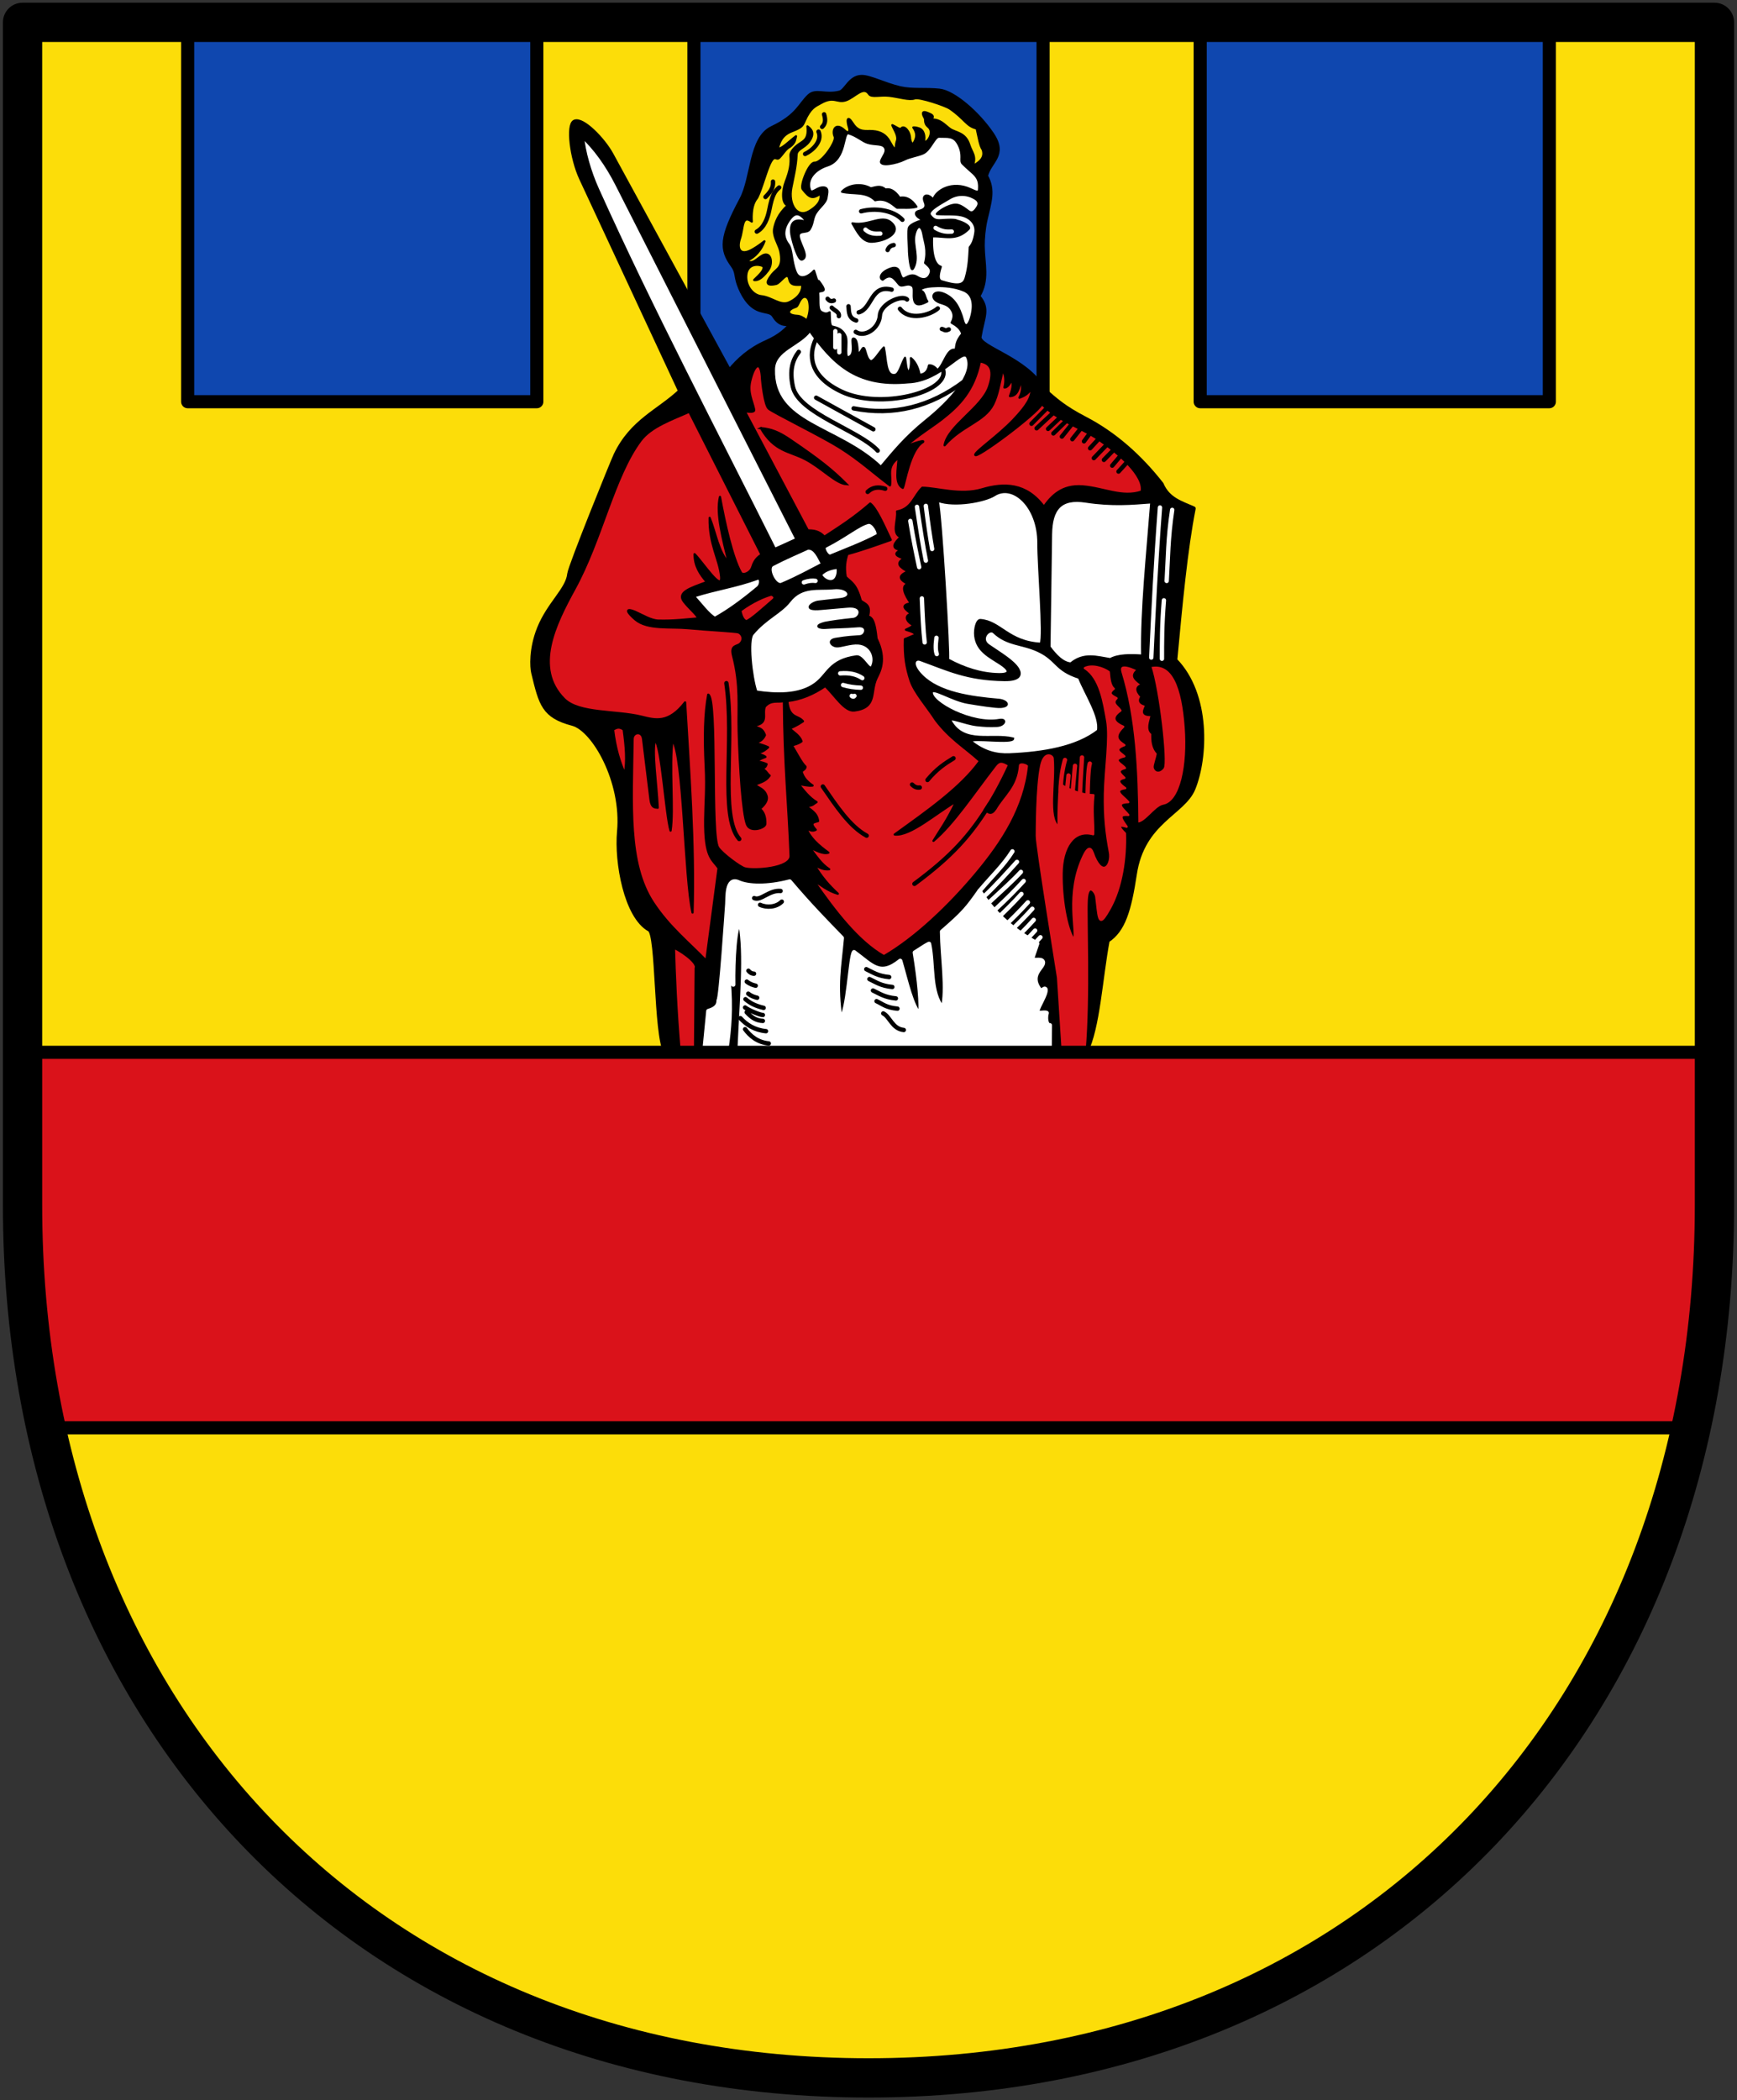 <svg height="481" width="398" xmlns="http://www.w3.org/2000/svg"><rect width="100%" height="100%" fill="#333333" stroke="none"/><path d="M5.167 5.118v270.914c0 115.942 77.9 199.85 193.833 199.85 115.933 0 193.833-83.908 193.833-199.85V5.118z" fill="#fcdd09"/><g stroke-linecap="round" stroke-linejoin="round"><path d="M159 7v85h80V7zM43 7v85h80V7zM275 7v85h80V7z" fill="#0f47af" stroke="#000" stroke-width="3"/><path d="M152.52 241h96.216c2.842-5.621 3.398-16.96 5.025-25.62 3.592-2.342 4.964-6.842 6.234-15.217 1.824-12.024 11.096-13.908 13.409-19.548 2.897-7.066 3.593-21.486-4.152-29.425 1.184-12.684 2.367-25.37 4.217-34.725-2.797-1.248-5.847-2.053-7.341-5.58-5.11-6.519-10.948-11.572-17.454-14.962-4.968-2.588-6.745-4.252-9.613-6.762-3.774-6.996-15.06-9.553-14.65-12.033.769-4.632 2.196-6.405-.317-9.275 2.306-3.765 1.093-7.365 1.049-11.522-.018-1.664.19-4.027.61-5.895.903-4.013 2.005-6.909.128-10.123.8-3.464 4.688-4.706 1.385-9.597-3.186-4.717-8.741-9.562-12.027-9.918-3.209-.348-6.167.094-9.02-.562-3.548-.815-6.949-2.633-8.836-2.588-2.697.064-3.495 3.213-4.984 3.59-3.289.832-5.438-.67-6.955.751-2.22 2.081-2.615 4.542-8.533 7.364-4.937 2.354-4.334 11.322-7.002 16.325-4.73 8.867-4.702 11.43-1.96 15.173 1.006 1.374.705 2.423 1.362 4.264.784 2.197 2.248 4.905 4.665 5.779 1.524.55 2.743.355 3.38 1.406 1.05 1.73 2.416 2.246 4.13 1.598-1.05 1.488-2.727 3.074-5.862 4.465-3.809 1.69-6.347 3.995-8.507 6.6l-27.025-49.547c-1.947-3.57-6.65-8.308-8.433-7.512-1.524.68-.686 8.196 1.537 12.968l22.687 48.71c-4.967 4.656-11.053 6.836-14.768 14.56-.733 1.524-10.464 25.565-10.642 27.28-.374 3.626-4.614 6.766-6.917 12.466-1.908 4.724-1.646 8.93-1.338 10.2 1.74 7.181 2.35 9.893 8.975 11.64 4.928 1.298 11.752 13.28 10.69 24.729-.647 6.973 1.562 19.462 6.936 22.41 2.011 1.102 1.361 23.77 3.702 28.133z" stroke="#000"/><path d="M187.998 44.363c-1.778 1.184-2.447 1.07-4.07-1.037-.641-.833 1.45-6.131 2.714-6.06 1.705.096 5.099-4.917 4.613-5.97-.657-1.421.188-3.456 2.351-1.356.65.63 1.303.404.905-.814-.417-1.275-.519-3.036.904-.814 1.371 2.14 2.93 1.615 4.523 1.718 1.885.122 3.122.921 3.889 2.352 1.791 3.341 1.298.891 1.628.09.532-1.29-.481-2.532-.995-3.799 1.007.428 1.722 1.166 2.122.687.541-.649 1.931.643 1.948 2.48.42 2.02 1.04.688 1.288-.065.315-.954.006-1.793-.538-2.58.413-.028.752.05 1.24.202 1.11.345 1.474 1.686 1.176 3.075.858.407 2.285-2.09 1.176-3.256-.415-.435-.945-.643-.905-1.99-1.171-2.081.005-1.627 1.176-1.085.75.347.705.681.25 1.229 2.081-.04 2.831 1.08 4.224 2.122 1.275.953 3.571.767 4.48 3.704.526 1.699 1.726 2.628.724 4.884 1.16-.723 3.053-1.663 2.352-3.799-.657-.901-.954-3.048-1.384-4.858-2.368-.544-2.618-2.133-6.124-4.548-1.067-.736-7.07-2.722-8.05-2.352-1.267.478-3.59-.33-5.894-.592-2.068-.237-4.044.442-4.598-.403-1.303-1.992-3.315.8-5.336 1.447-2.036.653-2.657-1.087-5.698.633-1.263.715-2.358 1.02-3.709 4.07-.51 1.153-.625 1.48-2.984 2.394-2.23.863-2.792 2.476-3.166 3.938.816.259 2.605-1.63 4.16-2.804-.243.766-.079 1.45-1.447 2.442-.858.383-1.535 1.629-2.394 2.492-.74.743-1.093-1.23-2.4 1.94-.829 2.012-2.09 6.532-2.803 7.417-1.45 1.799-1.086 5.246-1.086 5.246-2.323-1.733-1.908 1.512-2.713 3.889-.769 2.27-.049 4.225 2.985 2.442 1.224-.72 1.89-1.253 2.623-1.809-.65 1.818-2.092 3.635-3.98 4.432 1.176 1.05 2.312-.51 3.527-1.176 1.948-1.067 2.518 1.79 1.267 3.437-1.656 2.18-2.595 2.236-3.166 2.171 1.157-1.136 2.54-2.335 2.08-3.166-1.296-.63-3.685-.517-3.889 2.08-.198 2.525 1.604 4.61 3.437 4.794 2.48.251 4.42 2.4 6.512 1.357 2.523-1.257 2.942-2.832 2.868-3.975-1.471.003-2.65.276-2.974-1.32-.408-2.02-1.978.902-3.028 1.135-3.056.675-1.7-1.172-.845-2.262.97-1.238 2.646-1.4 1.809-5.336-.466-1.749-1.77-3.427-1.357-5.246.291-1.28.858-3.12 3.075-5.156-1.377-.407-1.251-3.348-.452-5.427.945-2.458 1.247-4.01 1.085-5.97-.07-.85.91-1.912 1.948-2.627 1.12-.77 2.272-1.156 1.942-4.065.762.584 1.864 1.489.302 3.565-1.063 1.413-2.733 1.614-2.793 2.92-.128 2.782-.687 4.91-1.202 7.539-.75 3.831 1.32 7.039 4.054 5.422 2.43-1.437 2.87-2.825 2.623-4.028z" fill="#fcdd09" stroke="#000" stroke-width=".5"/><path d="M182.172 70.44c-1.713.578-1.858 1.67.448 1.79.713.038 1.367.35 2.239 1.024.7-1.789.647-3.187.447-4.158-.205-1.001-1.23-1.786-2.174.256-.377.815-.466.92-.96 1.087z" fill="#fcdd09" stroke="#000" stroke-width=".3"/><path d="M224.32 43.45c-.068.77-.677.473-1.983-.128-4.154-1.913-7.892.256-8.506 2.43-1.096-1.48-2.705-1.235-1.919.576.496 1.211-.204 1.703-1.343 1.983-1.614.395-.068 1.85 1.151 2.046-1.23.294-2.953.958-3.39 1.663-.375.607-.063 4.12-.063 4.925-.002 1.679.424 5.347.895 4.605 1.528-2.41-.174-5.41.384-7.803.564-2.421 1.66-2.31 2.046 0 .297 1.777 1.117 3.522.384 6.46 1 .89 1.686 1.461 1.151 2.622-.61 1.326-1.749 1.382-3.006.575-1-.642-1.826-.243-2.878.32-.57.305-.799-.325-1.215-1.599-.192-.587-.75-1.01-1.855-.64-2.593.87-2.677 2.346-1.918 2.559 1.974-1.659 2.703-.122 3.773 1.087.7.79 1.92-.591 3.07.384.547.463.067 2.055.384 3.262.394 1.502 1.831.86 3.006.255-.63-.733-.51-2.51-1.855-2.494.71-.889 2.615-.981 4.093-1.023 1.392-.04 3.914.08 6.14 1.023 1.84.78 2.427 2.74 1.79 5.564-.504 2.241-1.447 3.336-1.982 1.343-.908-3.385-2.185-5.208-4.349-6.14-2.27-.976-3.129.577-1.855 1.536 1.077.81 2.437.543 3.454 1.918.846 1.144.639 2.159.128 3.134 1.042.621 2.057 1.269 2.43 2.558-1.528 1.872-1.27 2.627-1.535 3.71-1.92-.649-2.672 3.638-4.157 4.605-.618-.823-1.364-1.139-1.918-1.087-.324 1.628-1.175 2.07-2.175 2.174-.196-1.276-.826-2.93-1.983-3.837.091 1.271.001 2.37-.447 3.197-.712-.353-.666-2.088-.896-3.261-.762 1.201-1.3 3.703-2.238 3.901-2.284.482-2.025-3.566-2.622-6.268-1.18 1.219-2.37 3.51-3.134 3.07-1.148-.659-1.078-3.844-1.791-2.75-.337.517-.421.885-1.023 1.023-.124-1.152-.077-3.351-1.024-3.39-.61-.024.488 3.118-.703 4.03-1.696 1.298-.454-3.229-1.088-4.605-.78-1.693-2.035-1.914-3.07-2.174-.628-.159-.503-1.957-.575-3.262-.663.394-1.079.345-1.79 0-1.057-.511-.687-2.167-.832-4.35-.045-.663.81-.332 1.215-.703.19-.372-.443-1.238-1.087-2.11-.363.416-.725-1.402-1.088-2.367-1.178 1.31-3.349 2.48-4.22.256-1.006-2.563-.775-5.094-1.664-6.268-1.205-1.59-1.291-3.325 0-5.308 1.53-2.347 2.614-2.031 4.285.192-1.952-.62-4.14-.854-3.581 2.878.44 2.243 1.64 5.975 2.43 5.692 1.589-.569-.292-3.168-.703-4.989-.437-1.935 1.798-.912 2.43-1.918.776-1.236.664-2.172 1.151-3.262.722-1.615 2.631-2.698 2.75-4.093.066-.769.75-2.446-1.087-2.239-1.344.152-2.377 1.6-2.75.512-.808-2.358 1.048-4.596 4.03-5.564 4.427-1.44 3.442-7.783 4.86-7.355 1.932.582 3.118 1.79 4.35 2.174 1.742.543 3.504.048 4.028 1.215.401.893-.428 1.715-.895 2.814-.666 1.57 3.554.688 5.334-.219 1.21-.616 2.872-.82 4.195-1.38 1.73-.73 2.65-3.888 3.71-3.837 1.952.095 3.382-.338 4.477 1.855 1.208 2.42.267 3.642.895 4.285 2.49 2.548 4.056 2.784 3.774 6.012z" fill="#fff" stroke="#000" stroke-width=".5"/><path d="M192.928 43.914c1.237-1.38 4.12-2.16 6.603-.769 1.115-.23 2.23-.758 3.346.271 1.03-.263 2.106.236 3.256 1.9 1.397-.305 2.688.29 3.844 2.035-1.477.368-2.954.18-4.432.226-1.382-1.082-2.702-2.273-5.02-1.718-2.124-2.114-5.044-1.33-7.597-1.945zM195.325 51.15c3.951.77 7.15-2.543 9.361.362 1.346 1.768-1.462 3.624-4.794 3.844-2.328.153-3.474-2.344-4.567-4.206z" stroke="#000" stroke-width=".5"/><path d="M213.575 54.13c2.819-.137 5.538 1.164 8.378-1.726.453-.461-.977-1.465-2.686-1.855-.42-.314-2.174-.204-3.39-.128-1.225.077-1.863.07-2.75-1.087-.816-1.064 2.27-2.606 4.413-3.902a5.584 5.584 0 0 1 5.309-.255c.852.403 1.831 1.027 1.151 2.174-.972 1.64-1.576 1.407-2.175.96-1.16-.868-2.073-1.561-3.197-1.408-1.58.216-3.6 1.511-3.966 2.111 2.956.226 5.754-.35 7.675 1.28.895.758 1.314 1.828 1.151 2.941-.258 1.766-.673 2.652-1.279 3.39-.143 2.268-.177 4.471-.96 7.099-.53 1.785-2.096 1.732-5.5.704-1.035-.313-.635-1.9-.191-3.326-1.71-.543-2.144-3.708-1.983-6.971z" fill="#fff" stroke="#000" stroke-width=".5"/><path d="M214.373 52.199c1.536.904 2.596.904 3.711.84m-19.774-.442c1.025.968 2.276.968 3.391.904" fill="none" stroke="#fff"/><path d="M185.556 75.797c5.052 6.955 10.28 12.949 22.522 11.758 7.59-.268 12.543-8.083 13.567-5.698 1.658 3.864-4.004 10.028-9.406 14.381-4.931 3.973-7.478 7.236-10.402 10.673-9.87-9.406-24.816-9.667-24.511-22.34.106-4.431 5.81-5.446 8.23-8.774z" fill="#fff" stroke="#000" stroke-width=".5"/><path d="M183.024 80.59c-1.394 1.821-2.183 4.138-1.357 7.96 1.325 6.129 15.035 9.923 19.446 14.653m-.995-4.884-13.115-7.236m33.982-3.778c-7.859 5.938-16.324 8-25.389 6.22m-8.649-15.855c-1.729 3.545-1.595 8.535 5.936 12.056 8.809 4.119 24.38.13 23.255-4.86m-11.361-28.742c-.632.104-1.132.425-1.402 1.131m12.436 18.09c.51.053.645.574 1.583.09m-26.32-6.603c-.695.289-1.112.023-1.448-.407m2.578 3.98c.178-.957-1.055-1.31-1.628-1.945m3.844-.316c.104 1.327.031 2.743 1.764 3.256m-.112 2.611c1.991 1.368 5.35-.743 5.546-3.798.171-2.68 5.081-4.816 6.212-3.619m-1.628 2.126c2.15 2.785 6.8 1.519 8.683-.09m-18.135.904c3.145-.833 2.73-6.44 7.553-5.2m-6.988-17.943c3.145-.833 7.298-.335 9.451 1.945m-19.221-20.19c.948 2.196-1.422 4.363-3.07 5.117m4.349-9.081c.287 1.021.442 2.024-.448 2.878m-9.85 13.878c-1.036.879-1.6 1.777-2.238 5.053-.39 2.01-1.184 4.103-2.878 5.052m3.71-11.448c.056.92-.1 1.925-1.727 3.518" fill="none" stroke="#000"/><path d="M154.16 216.708c1.07.26 6.087 3.422 5.5 4.989L159.5 241h-4c-.84-9.57-1.162-18.027-1.34-24.292z" fill="#da121a" stroke="#000"/><path d="m164.648 198.8-2.814 21.234c-3.922-4.087-8.542-7.734-12.22-13.365-5.848-8.955-4.869-22.363-4.664-37.417.021-1.596 2.159-1.962 2.397-.024l1.696 13.839c.236 1.93.964 1.858 1.663 1.919-.234-5.298-1.46-13.402-.565-15.524 1.515 1.774 2.432 17.26 3.507 20.768.742-4.736-.356-14.863.447-20.786 2.605 3.586 2.768 31.643 4.588 39.552.47-15.615-.792-32.518-1.703-48.142-3.804 4.93-6.84 4.062-9.984 3.282-5.811-1.442-14.326-.633-17.716-4.03-7.074-7.088-2.09-17.13 2.367-25.262 6.226-11.364 8.953-25.62 15.093-33.897 2.435-3.282 7.316-4.9 11.193-6.652l16.565 32.746c-1.588.883-1.96 2.338-2.175 2.942-.455 1.274-2.14 1.89-2.558 1.151-1.945-3.432-3.734-11.467-4.797-17.332-.929 3.84.699 9.732 1.983 15.03-2.303-2.274-2.954-6.75-4.35-10.233-.12 6.112 2.208 9.357 2.623 13.367.41 3.95-4.151-3.122-6.076-5.053-.01 2.764 1.31 4.64 2.814 6.396-3.764 1.386-6.892 2.335-5.244 4.477 1.136 1.476 2.678 2.673 3.325 3.837-2.657.206-5.608.615-9.21.512-1.66-.048-3.559-1.233-5.372-2.047-2.678-1.062-1.388.504.128 1.791 2.78 2.358 8.02 1.605 12.024 1.983 4.562.43 10.967.741 11.587.965.662.24 1.515 1.404.437 2.552-.73.777-2.334.227-1.663 2.814 1.781 6.871 1.124 11.635 1.28 17.269.224 8.156.919 18.985 1.924 21.405.777 1.87 4.152.742 4.184-.172.06-1.682-.417-2.77-1.248-3.453 1.443-1.247 1.772-2.176 1.535-2.942-.507-1.639-1.756-1.775-2.686-2.559 1.251-.637 2.422-.706 3.39-2.11-.708-.506-.563-.941-1.727-1.6.381-.179.803-.196 1.023-1.022-.477-.214-.99-.427-2.303-.64.602-.325.684-.546 2.047-1.023-.619-.468-1.388-.636-2.175-.768.826-.365 1.26-.059 2.784-1.429-.55-.264-1.345-.568-2.911-1.001.79-.336 1.615-.53 2.174-1.791-.628-1.846-1.704-1.458-2.558-2.174 3.512-.514 1.844-2.518 2.536-4.354 1.45-1.649 2.921-.927 4.371-1.275.089 14.545 1.09 23.67 1.535 35.432.11 2.914-8.359 3.459-10.473 2.89-1.065-.288-5.167-3.308-6.118-4.74-1.826-2.746-.179-34.161-2.28-35.05-.802 4.176-.92 9.729-.572 16.562.252 4.956-.085 8.017-.128 12.024-.093 8.741 1.555 9.004 3.07 11.128z" fill="#da121a" stroke="#000" stroke-width=".5"/><path d="M166.44 156.461c1.958 13.107-1.63 30.357 2.941 35.688" fill="none" stroke="#000"/><path d="M133.31 30.978c3.089 2.83 5.865 6.687 8.186 11.257l41.316 81.352-5.372 2.43c-13.619-27.254-28.269-55.09-40.677-82.631-1.813-4.025-3.135-8.656-3.453-12.408z" fill="#fff" stroke="#000"/><path d="M177.056 129.407c3.268-1.694 5.398-2.534 8.058-3.773 1.612-.11 2.421 2.032 3.24 3.507-2.598 1.326-5.414 2.933-9.305 4.583-1.364.578-3.472-3.55-1.993-4.317zM189.08 125.25c5.07-2.622 7.654-4.954 9.849-5.5 1.157-.288 2.648 2.483 2.047 2.814-2.95 1.624-7.264 3.253-10.681 4.669-.667.276-1.746-1.708-1.215-1.983zM173.602 132.541c-5.17 1.867-9.434 2.384-14.582 4.03 1.343 1.433 3.454 4.256 4.797 4.924 3.122-1.73 6.334-4.09 9.785-6.971.825-.689.693-2.233 0-1.983zM192.597 137.21c3.111-.354 1.964-2.859-1.599-2.494-3.447.353-7.248-.67-10.105 3.006-2.055 2.643-5.367 3.813-8.442 7.483-1.175 1.402-.323 9.661.831 13.175 4.337.66 9.803.916 13.495-1.791 2.929-2.147 3.246-5.427 9.466-6.268 1.472-.199 2.969 3.584 3.581 2.303.99-2.07-.196-5.013-3.129-5.26-1.837-.155-4.057.766-5.057.655-1.19-.132-2.095-1.455 0-1.727 1.266-.164 1.572-.345 5.372-.576 1.396-.085 2.05-2.508-.383-2.302-3.257.276-5.997.245-7.483.384-1.197.111-2.94-.389-.128-1.152 1.564-.298 3.44-.569 6.523-.895 1.67-.177 2.625-3.237-1.47-2.814-1.652.17-3.4.27-5.885.512-4.606.449-2.186-1.487-.64-1.663z" fill="#fff" stroke="#000" stroke-width=".5"/><path d="M140.473 167.078c.671-.323 1.267-.823 2.43 0 .54 3.95.816 7.205.256 10.105-1.162-2.587-2.17-5.826-2.686-10.105zM261.59 112.576c.732-3.578-5.31-8.826-9.92-11.968-4.149-2.826-8.9-4.026-12.946-8.058-1.167 2.3-15.628 13.035-15.27 11.557.202-.831 5.241-4.3 8.673-7.88 3.275-3.42 4.267-5.307 4.266-7.264-.936 1.346-1.873 1.78-2.809 2.12.87-1.648.668-2.836.362-3.98-.452 1.696-.764 3.568-2.532 3.618.447-1.209.856-2.425.467-3.8-.519.957-1.047 1.856-1.734 1.81.406-1.603.222-2.91-.394-4.002-.728 3.096-1.136 5.804-2.202 7.883-2.045 3.988-7.194 4.848-11.112 9.366.734-4.405 8.56-8.633 10.174-13.417 1.547-4.58-.339-5.462-2.073-5.8-1.387 6.747-4.761 10.138-8.757 13.257-2.004 1.565-5.387 3.654-8.429 6.28 0 0 4.704-1.809 4.161-1.085-3.04 1.731-4.21 9.695-4.661 10.527-1.898-1.005-1.079-4.289-.947-6.91-3.013 2.111-1.553 4.222-1.99 6.332-3.841-2.887-6.934-5.774-11.524-8.66-4.068-2.56-15.082-7.953-16.248-8.9-.97-.788-1.52-6.37-1.533-6.68-.195-4.714-1.792-3.533-2.713.362-.636 2.688.506 4.55.904 6.512.144.71-1.161.496-2.15.404l14.451 27.273c1.266.018 2.533.092 3.799 1.447 3.356-2.202 6.644-4.247 10.492-7.597 1.45 1.114 3.09 4.924 4.703 8.321-3.555 1.265-7.064 2.494-9.95 3.256-.446 1.422-.757 2.98-.36 5.246 1.185 1.217 2.412 1.5 3.436 5.427.95.762 2.442.932 1.628 3.618 1.324.187 1.667 2.197 1.99 5.065 2.417 4.862.635 7.717 0 9.045-1.54 3.217.212 6.73-5.065 7.417-2.256.293-4.462-3.513-6.693-5.588-2.734 1.863-5.609 3.088-8.683 3.417.41 4.12 2.38 3.174 3.587 4.64-1.404.952-2.109 1.206-3.045 1.691 1.047.894 2.306 1.681 2.714 2.895-.735.577-1.47.68-2.204.946 1.055 1.724 2.207 4.036 3.108 4.842.071.486-.495.76-.904 1.086.268 1.085.907 2.17 2.532 3.256-.951.146-2.15-.2-3.256-.362 1.257 1.517 2.416 3.132 4.16 4.16-.658.344-.768.87-2.35.905 1.035.988 2.457 1.513 2.713 3.437-.824.278-2.157.25-.543 1.99-.844.482-1.489-.034-2.17-.362.771 2.175 2.772 3.94 5.064 5.608-1.217.382-2.794-.494-4.341-1.266 1.383 1.854 2.653 3.859 4.522 5.065-1.25.161-2.355-.405-3.437-1.085 1.616 2.81 3.471 4.902 5.427 6.693-2.264-.63-3.808-1.98-5.608-3.076 5.025 7.24 10.293 14.04 16.164 17.388 7.307-4.264 14.98-11.612 21.101-18.92 6.076-7.255 11.138-15.095 12.162-24.665.065-.604-2.48-1.481-2.586-.09-.366 4.825-3.276 6.735-5.118 9.91-1.01 1.477-1.496.866-2.494.276 1.722-2.584 3.572-5.874 5.634-10.331-1.673-1.054-2.34-.979-3.256.202-5.064 6.526-9.392 13.183-14.088 17.195 1.585-2.64 2.994-4.368 5.224-9.054-4.79 2.8-10.532 7.982-14.11 7.597 7.496-5.4 15.183-10.76 19.537-16.823-3.384-3.082-6.899-5.112-10.13-9.407-1.943-3.016-4.901-6.324-5.79-9.044-.945-2.899-1.403-5.447-1.281-9.47.662-.247 1.134-.463 2.134-.878.574-.426-.445-.852-1.901-1.278.676-.306 1.37-.602 1.716-1.074-1.063-.363-2.501-2.042-.517-2.576-1.124-.939-2.723-1.94-.07-2.387-1.287-1.86-2.4-4.112-.601-4.418-1.714-.892-2.697-1.812-.024-2.873-1.706-.93-3.046-1.875-.891-2.972-1.59-.526-2.763-1.09-.655-1.952-2.587-.359-1.579-1.617-.133-2.983-2.131-.72-.595-3.883-.852-5.851 3.44-.634 3.862-3.616 5.789-5.427 3.41.037 8.766 1.829 13.715.35 5.014-1.497 10.105-1.44 14.143 3.991 1.723-2.405 4.11-5.031 8.864-4.66 4.806.374 9.09 2.707 13.534 1.19z" fill="#da121a" stroke="#000" stroke-width=".5"/></g><path d="M174.34 98.047c2.452.238 4.085.876 6.784 2.714 6.639 4.52 9.47 6.754 12.844 10.13-2.419-.135-5.538-3.645-9.407-5.698-3.597-1.91-7.141-1.738-10.22-7.146z" stroke="#000" stroke-width=".5"/><path d="M176.602 136.216c-1.156.314-4.055 1.43-6.965 3.618.319 1.62.798 2.22 1.357 2.442 1.11-.382 3.757-2.824 6.15-4.884.77-.661-.154-1.281-.542-1.176z" fill="#da121a" stroke="#000" stroke-linecap="round" stroke-linejoin="round" stroke-width=".5"/><path d="M188.134 131.649c.965-1.17 2.789-1.5 3.754-1.628.24.94-.046 2.735-1.176 3.03-1.14.297-2.303-.736-2.578-1.402z" fill="#fff" stroke="#000" stroke-width=".5"/><path d="M218.48 173.662c-1.907 1.16-3.827 2.396-5.97 4.975m-1.764 1.718c-.723.112-1.281-.189-1.764-.678m-10.401 11.713c-3.914-2.132-6.942-6.797-10.04-11.261m38.187 4.097c-4.49 7.245-8.714 11.9-17.203 18.198m48.64-96.488-1.878 2.06m.37-3.501-1.817 2.145m.233-3.498-2.133 2.186m.58-3.397-2.886 2.99m1.035-4.313-1.894 2.052m-.136-3.3-1.266 1.717m-.823-2.826-1.846 2.329m-.174-3.356-2.222 2.768m.886-3.478-2.831 2.754m1.448-3.554-2.67 2.514m1.074-3.57-3.696 3.434m-1.176-1.04 3.462-3.503m-40.998 19.106c1.088-1.065 2.454-1.227 4.025-.724" fill="none" stroke="#000" stroke-linecap="round" stroke-linejoin="round"/><path d="M238.469 147.432c.814-1.809-.566-17.575-.543-23.064.035-8.296-5.791-13.752-10.13-10.945-2.006 1.298-9.013 2.721-12.934 1.267.78 3.34 2.672 35.558 2.351 36.36 3.758 2.035 7.655 3.283 11.668 3.346 3.038.048 2.19-1.154.362-2.351-2.518-1.649-5.401-2.96-5.789-6.422-.177-1.585.359-3.676 1.176-3.618 4.601.325 6.347 5.017 13.839 5.427zM245.343 151.954c-1.769-.143-3.356-1.738-4.885-3.798l.362-25.778c.082-5.835 2.235-8.386 7.96-7.507 6.08.933 10.571.522 15.014.18-.916 12.01-2.282 24.65-2.08 35.094-2.8-.176-5.479-.2-7.327.814-3.015-.471-6.03-1.526-9.044.995z" fill="#fff" stroke="#000" stroke-linecap="round" stroke-linejoin="round" stroke-width=".5"/><path d="M226.53 147.794c-2.155-1.48.16-3.956 1.175-2.985 3.083 2.948 6.477 2.546 10.13 4.251 4.424 2.064 3.9 4.391 9.407 6.15 1.538 3.833 4.953 8.933 4.342 12.12-4.874 3.792-12.476 5.096-20.26 5.427-2.914.125-5.782-.507-8.865-2.984.118-.889 9.736.604 9.678-.634-4.943-1.177-11.193 1.466-14.29-3.98-.68-1.193 3.324.626 5.982.915 1.83.199 2.848.237 4.6.171 1.772-.067 2.374-1.686.542-1.357-6.315 1.137-15.731-4.001-15.466-6.331.137-1.209 4.636 1.77 8.213 2.387 2.529.435 6.608 1.053 7.615.96 2.391-.221 1.225-1.483-.452-1.628-6.624-.575-13.728-1.6-17.637-5.518-2.7-2.705-1.603-4.068-.362-3.618 6.382 2.313 10.686 4.493 19.265 4.613 3.689.052 3.856-1.336 3.166-2.532-1.043-1.81-4.151-3.618-6.784-5.427z" fill="#fff" stroke="#000" stroke-width=".5"/><path d="M169.185 202.063c2.265 1.012 6.622 1.16 11.758-.181 4.449 5.248 8.198 9.1 11.94 12.934-.597 6.703-1.525 10.63-.325 18.665 1.856-1.606 2.261-14.175 3.129-15.409 4.15 3.037 5.907 5.754 10.582 1.99 1.425 4.838 2.573 10.4 4.613 12.482.244-2.639-.165-7.718-1.266-14.382 2.414-1.583 2.728-1.738 3.256-1.99 1.055 4.945.052 11.033 3.165 14.834 1.129-4.452-.12-11.758-.18-17.637 5.067-4.395 5.811-5.386 8.592-9.316 3.698 5.765 8.32 9.362 13.206 12.03l-1.176 3.436c.278.703 2.068-.071 2.44.685.589 1.197-3.367 2.797-.772 6.352.573.786 1.125-.498 1.407.018.204 1.149-1.74 3.879-1.86 4.98-.089.822 1.521.137 2.131.447-.334 1.107-.135 2.872.724 2.804l-.049 4.995h-71c.484-11.131 1.466-21.186.186-28.264-1.357-.51-1.775 8.923-1.677 13.953l-1.085-1.086c.622 6.545.138 11.458-.424 15.397h-5l.811-8.251c1.33-.415 2.334-.94 2.352-2.442.542-.452 1.858-20.438 1.985-22.068.106-1.357-.232-6.215 2.537-4.976z" fill="#fff" stroke="#fff" stroke-linecap="round" stroke-linejoin="round"/><path d="M171.49 222.318c.235.339.751.688 1.282.68m-1.666 1.814c.747.595 1.52.816 2.05.936m-1.71 1.822c.748.595 1.52.817 2.05.936m-2.683.33c1.139.974 2.346 1.559 4.16 1.99m-4.25-.09c.92.702 3.445 1.718 4.07 1.718m-4.07 3.257c1.138 1.516 2.798 3.005 5.426 3.256m-5.065-7.146c1.23 1.336 2.256 1.92 3.709 1.99m-5.156-.633c1.41 1.516 3.25 2.734 5.88 2.985m-2.714-30.481c1.5.702 3.431-1.88 6.06-1.628m-4.703 3.165c1.5.703 3.702.563 4.974-.723m23.245 25.597c1.5.702 2.075 3.548 4.704 3.798m-7.055-9.044c1.5.702 2.617 1.558 5.246 1.809m-4.432.633c1.5.702 2.165 1.467 4.794 1.718m-6.424-6.778c1.5.702 2.617 1.558 5.246 1.81m-5.968-4.078c1.5.703 2.618 1.558 5.246 1.81" fill="none" stroke="#000" stroke-linecap="round" stroke-linejoin="round"/><path d="M230.65 219.662c2.602-2.41 4.845-4.684 6.527-6.547m-5.312 8.082c2.603-2.411 4.845-4.684 6.527-6.547m-8.062 2.582c2.603-2.411 4.846-4.684 6.527-6.547m-6.847 3.989c2.603-2.412 4.846-4.684 6.527-6.548m-7.55 5.077c2.603-2.412 4.845-4.684 6.527-6.548m-7.998 4.629c2.603-2.411 4.845-4.684 6.527-6.547m-9.594-.684c2.693-3.226 5.568-5.939 7.521-9.069m-6.452 10.282c2.602-2.41 5.82-6.02 7.502-7.884m-6.301 9.197c2.602-2.411 5.515-5.031 7.196-6.895m-5.888 8.627c2.602-2.411 4.845-4.684 6.527-6.547M192.3 76.747v3.934m-.9-4.839v3.709m1.12 74.665c2.238-.188 3.85.25 5.066 1.085m-4.412 1.58c1.268.38 2.627.578 4.066.617m-2.096 1.873c.271.241.482.241.633 0m-11.584-25.996c1.192-.417 1.978-.428 2.663-.338m21.727-13.723c.676 4.191 1.352 7.377 2.027 10.571m.623 7.165c.148 3.734.316 7.348.633 10.073m2.702-1.048c-.249 1.899-.182 3.01.08 3.72m-4.538-33.713c.68 4.668 1.359 9.004 2.038 12.316m-.006-12.539c.48 3.92.959 7.144 1.438 9.872m53.108 11.752c-.473 5.914-.446 9.574-.452 13.386m-.452-34.642c-.973 13.005-1.49 23.727-1.99 34.37m4.794-33.827c-.983 6.548-.939 11.043-1.266 16.28" fill="none" stroke="#fff" stroke-linecap="round" stroke-linejoin="round"/><path d="M260.775 153.391c-2.024 1.503-.293 2.442.96 3.454-1.42.387-1.501 1.276-.192 2.686-.821 1.285.054 1.645 1.078 1.924-.237 1.011-1.507 2.403 1.288 2.297-.324 1.554-1.15 3.308.128 4.221-.026 1.606.028 3.255 1.279 4.541-.178 1.307-.867 2.87-.704 3.326.31.863 1.126.818 1.791 0 .865-1.064-1.007-17.738-2.878-23.28 5.381-1.191 7.52 4.942 8.187 14.134.606 8.368-.94 17.057-5.117 17.844-1.85.349-4.14 4.23-6.012 4.093-.078-12.494-.71-24.264-3.837-34.536-.784-2.575 1.92-1.756 4.029-.704z" fill="#da121a" stroke="#000" stroke-linecap="round" stroke-linejoin="round" stroke-width=".5"/><path d="M248.56 153.007c3.518 2.238 4.359 7.742 5.116 12.024.712 4.03-.408 11.124-.512 16.757-.097 5.238.317 9.016 1.151 13.43.483 2.553-1.43 5.926-3.581 1.024-.403-.917-.862-3.52-2.43-.256-4.218 8.775-1.363 17.414-2.239 19.251-1.739-2.54-2.919-9.553-2.814-15.35.104-5.76 2.655-10.056 7.227-8.825.113-2.84-.352-4.904.064-8.954-2.485-.037-5.359-.994-7.675-2.559-.242 3.283-.38 6.567-.32 9.85-2.693-2.166-.849-10.016-1.343-15.734-.054-.633-1.911-1.672-2.63 1.65-1.061 4.911-.992 15.575-1.015 16.066-.092 1.964 4.844 32.255 4.86 32.49L243.5 240.7h5c1.096-12.729.27-30.405.507-34.609.238-4.213 2.045-1.82 2.175-.703l.32 2.75c.39 3.36.833 3.396 2.75 0 2.775-4.918 3.706-11.713 3.517-17.268-1.428-1.401-1.757-2.174.384-1.535-.908-1.367-2.315-2.96.384-2.686-.946-1.226-3.363-2.834 0-2.942-.971-1.208-3.812-2.775-.704-3.198-1.554-1.087-2.038-1.96-.192-2.367-.846-.845-1.99-1.723.128-2.238-.635-.92-3.368-1.922-.128-2.686-.838-.815-2.698-1.583 0-2.559-1.328-.92-2.747-1.805-.256-4.22-2.838-1.237-2.385-2.474-.64-3.71-.54-.898-2.197-1.61-.895-2.814-.91-.539-2.185-.981-.64-2.175-.811-.637-1.01-2.194-1.15-3.837-1.324-.932-3.86-1.743-5.5-.896z" fill="#da121a" stroke="#da121a" stroke-linecap="round" stroke-linejoin="round" stroke-width=".5"/><path d="M244.018 174.05c-.473 1.553-1.025 4.7-.959 6.97m3.262-5.628a496.713 496.713 0 0 0-.54 6.054m-.958-3.837c-.06.776-.301 2.93-.357 3.667m3.454-7.802c-.191 3.082-.42 6.498-.448 8.122m2.239-6.715c-.448 1.279-.512 7.419-.512 7.419" fill="none" stroke="#da121a" stroke-linecap="round" stroke-linejoin="round"/><path d="M5.5 241h387c-.256 29.572.43 63.182-5 86h-377c-5.919-23.08-4.008-54.085-5-86z" fill="#da121a" stroke="#000" stroke-linecap="round" stroke-linejoin="round" stroke-width="3"/><path d="M5.167 5.118v270.914c0 115.942 77.9 199.85 193.833 199.85 115.933 0 193.833-83.908 193.833-199.85V5.118z" fill="none" stroke="#000" stroke-linecap="round" stroke-linejoin="round" stroke-width="9"/></svg>